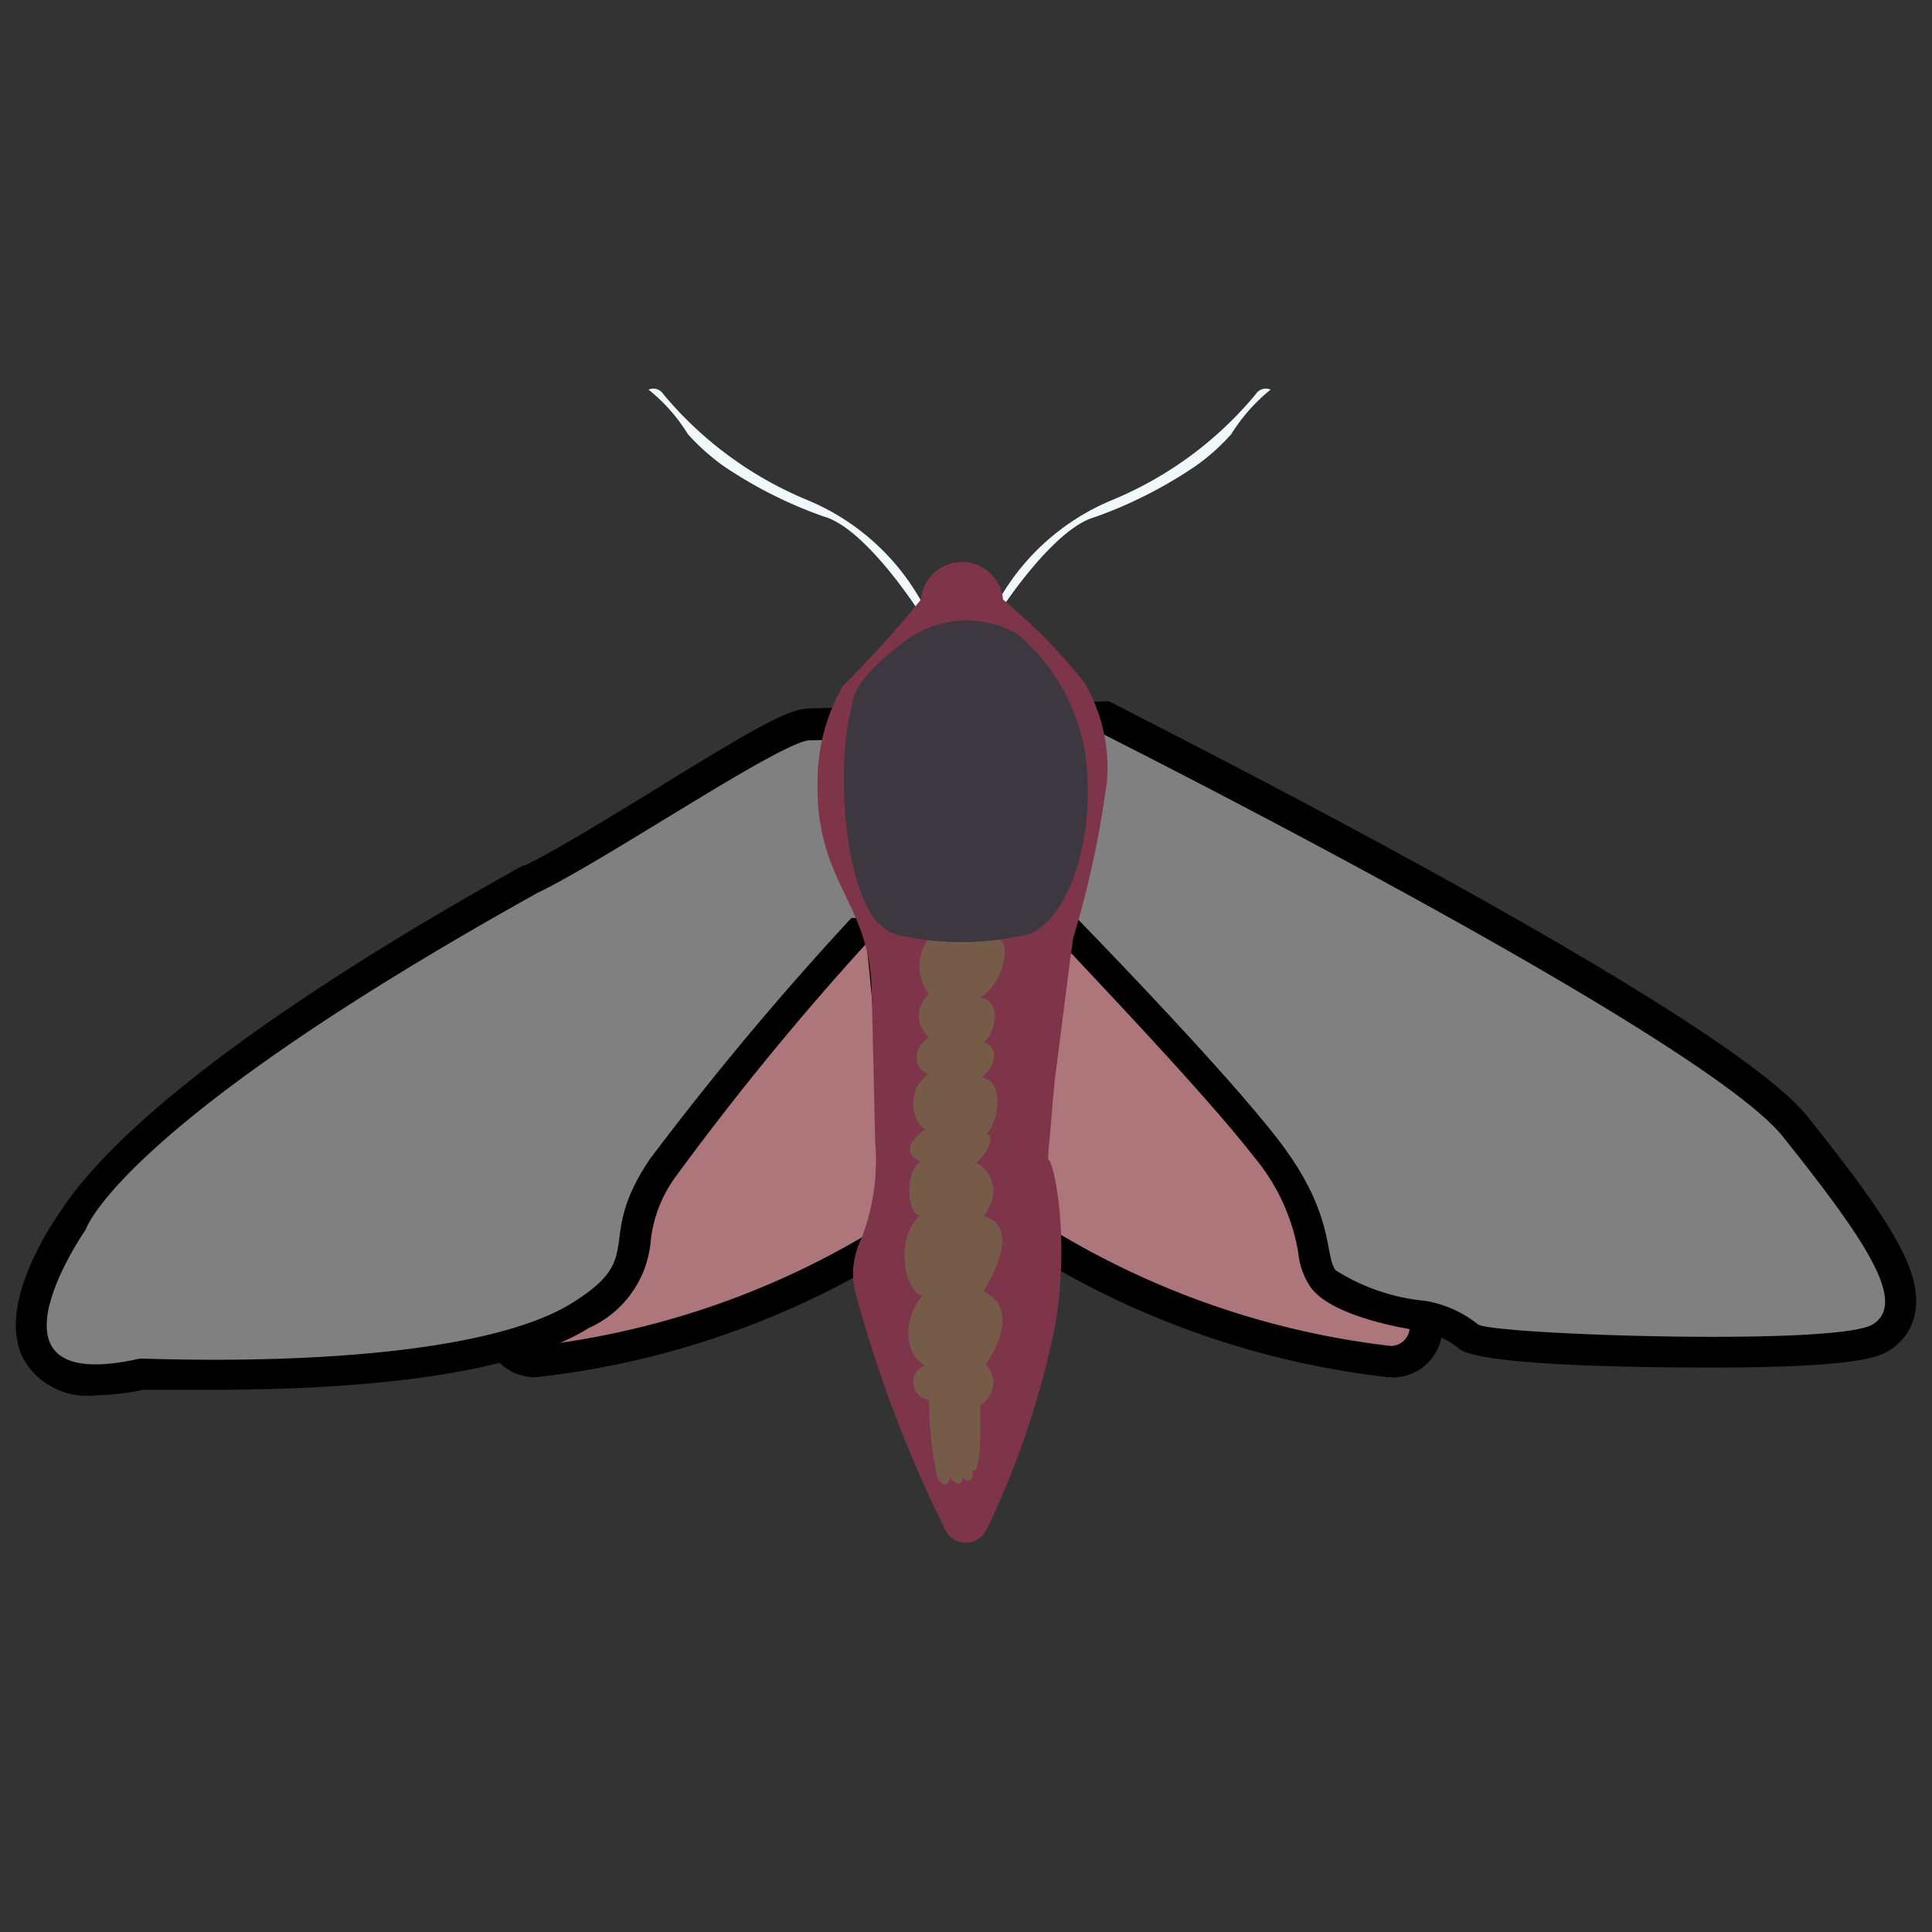 <svg id="Layer_1" data-name="Layer 1" xmlns="http://www.w3.org/2000/svg" viewBox="0 0 60 60"><rect x="0" y="0" width="60" height="60" fill="#333333" stroke="none"/><defs><style>.cls-1{fill:#f0f8fc;}.cls-2{fill:#ac767a;}.cls-3{fill:#818080;}.cls-4{fill:#7e3549;}.cls-5{fill:#765b48;}.cls-6{fill:#3d383f;}</style></defs><title>btn-food-13</title><path class="cls-1" d="M28.61,18.67a7.22,7.22,0,0,0-3.56-3.15,11.58,11.58,0,0,1-4.45-3.28.37.37,0,0,0-.46-.14,5.32,5.32,0,0,1,1.22,1.38,6.79,6.79,0,0,0,1.12,1,13.6,13.6,0,0,0,3.1,1.56c1.28.35,2.91,2.88,2.91,2.88"/><path class="cls-1" d="M31,18.67a7.22,7.22,0,0,1,3.56-3.15A11.49,11.49,0,0,0,39,12.24a.37.37,0,0,1,.46-.14,5.53,5.53,0,0,0-1.22,1.38,6.41,6.41,0,0,1-1.12,1A13.76,13.76,0,0,1,34,16.06c-1.28.35-2.92,2.88-2.92,2.88"/><path d="M16.6,42.77a1.55,1.55,0,0,1-1.31-2.37c.79-1.26,4.22-6.38,5.46-7.25.84-1.28,3.06-3.89,4.34-5.36a1.52,1.52,0,0,1,1.16-.54,1.55,1.55,0,0,1,1.52,1.23,61.82,61.82,0,0,1,.48,9.32,1.56,1.56,0,0,1-.78,1.33,26.76,26.76,0,0,1-10.73,3.63Z"/><path class="cls-2" d="M16.65,41.8A25.87,25.87,0,0,0,27,38.29a.57.57,0,0,0,.29-.5,61,61,0,0,0-.46-9.11.58.58,0,0,0-1-.26c-1.15,1.32-3.54,4.13-4.31,5.34a.63.63,0,0,1-.19.17c-.78.47-3.9,4.87-5.21,7A.58.58,0,0,0,16.65,41.8Z"/><path d="M43.25,42.77H43.1a26.86,26.86,0,0,1-10.73-3.63,1.58,1.58,0,0,1-.77-1.33,61.82,61.82,0,0,1,.48-9.32,1.54,1.54,0,0,1,2.68-.69c1.27,1.47,3.5,4.09,4.34,5.36,1.24.87,4.67,6,5.46,7.25a1.55,1.55,0,0,1-1.31,2.37Z"/><path class="cls-2" d="M43.19,41.8a26,26,0,0,1-10.34-3.51.58.58,0,0,1-.28-.5A60.8,60.8,0,0,1,33,28.68a.58.58,0,0,1,1-.26c1.15,1.32,3.54,4.13,4.31,5.34a.73.73,0,0,0,.18.17c.79.47,3.91,4.87,5.22,7A.59.59,0,0,1,43.19,41.8Z"/><path d="M3,43.33A2.28,2.28,0,0,1,.73,42.21c-.78-1.5.56-3.72,1.08-4.49s2.64-4.28,14.43-10.84l.05,0c.85-.4,2.35-1.32,3.81-2.21C23.48,22.58,24.5,22,25.16,22l9.28-.22.22.11c1.92,1,18.88,9.55,21.47,12.78,2.45,3.07,3.58,4.76,3.35,6.07a1.72,1.72,0,0,1-.81,1.2c-.28.17-.86.53-5.45.53-1.19,0-7.16,0-7.9-.58a2.66,2.66,0,0,0-1.14-.55S41.48,41,40.72,40a2.29,2.29,0,0,1-.4-1.09,6.25,6.25,0,0,0-1.39-3c-1.48-1.91-5-5.59-6-6.67l-6.06.1A88,88,0,0,0,21,36.52a4.11,4.11,0,0,0-.79,2,3.26,3.26,0,0,1-1.92,2.72c-2.55,1.59-7.73,1.92-11.63,1.92l-2.2,0A7.72,7.72,0,0,1,3,43.33Z"/><path class="cls-3" d="M34.22,22.78S52.85,32.14,55.37,35.3s3.89,5.15,2.79,5.83-11.84.32-12.26,0a3.57,3.57,0,0,0-1.63-.73,6.31,6.31,0,0,1-2.79-.95c-.36-.47,0-1.74-1.78-4.05s-6.37-7-6.37-7l-6.89.11A96.17,96.17,0,0,0,20.18,36c-1.74,2.58-.05,3-2.42,4.47S9.87,42.37,4.35,42.19c-5.32,1.21-1.69-4-1.69-4s1-3.21,14.05-10.47c2.1-1,7.68-4.79,8.47-4.73Z"/><path class="cls-4" d="M27.07,30.72C27,28,25.32,27.4,25.39,24.25a5.91,5.91,0,0,1,.79-2.95,33.58,33.58,0,0,0,2.42-2.68,1.28,1.28,0,0,1,2.55,0,17.48,17.48,0,0,1,2.52,2.57,5.24,5.24,0,0,1,.71,3.05,30.65,30.65,0,0,1-1.05,4.89l-.1.71-.48,3.76L32.54,36c.19,0,.71,2.5.21,5.26a26.87,26.87,0,0,1-2.12,6.26.71.71,0,0,1-1.27,0,40.36,40.36,0,0,1-2.82-7.47,2.47,2.47,0,0,1,.21-1.58,6.74,6.74,0,0,0,.43-3Z"/><path class="cls-5" d="M28.85,29.13a1.45,1.45,0,0,0,0,1.75.87.87,0,0,0,0,1.34c-.61.39-.41,1.06,0,1.13-.83.56-.42,1.7-.1,1.71-.86.64-.39.92-.15,1-.58.39-.36,1.69-.05,1.69-.87.94-.32,2.46.09,2.48-.83,1.13-.27,2.06.09,2.17a.56.56,0,0,0,.12,1.08,11.87,11.87,0,0,0,.26,2.41c.2.33.34.24.39,0,.17.21.37.29.4,0,.22.22.35,0,.29-.25.33.31.25-2,.25-2a.81.81,0,0,0,.17-1.27s1.22-1.65-.07-2.27c0,0,1.32-2,0-2.33.71-.89,0-1.64-.23-1.64.5-.47.54-.89.32-.91.41-.37.56-1.68-.14-1.75.76-.71.18-1.11.07-1.1.44-.42.5-1.32-.12-1.39.76-.44,1-1.83.5-1.83Z"/><path class="cls-6" d="M32,29a9,9,0,0,1-3.87.09,1.48,1.48,0,0,1-1.1-.74c-1-1.77-.94-5.14-.6-6.31a2,2,0,0,0,.05-.24c.08-.6.87-1.33,1.64-1.9a3.16,3.16,0,0,1,3.54-.17,6.29,6.29,0,0,1,2,3.43C34.08,25.47,33.41,28.33,32,29Z"/></svg>